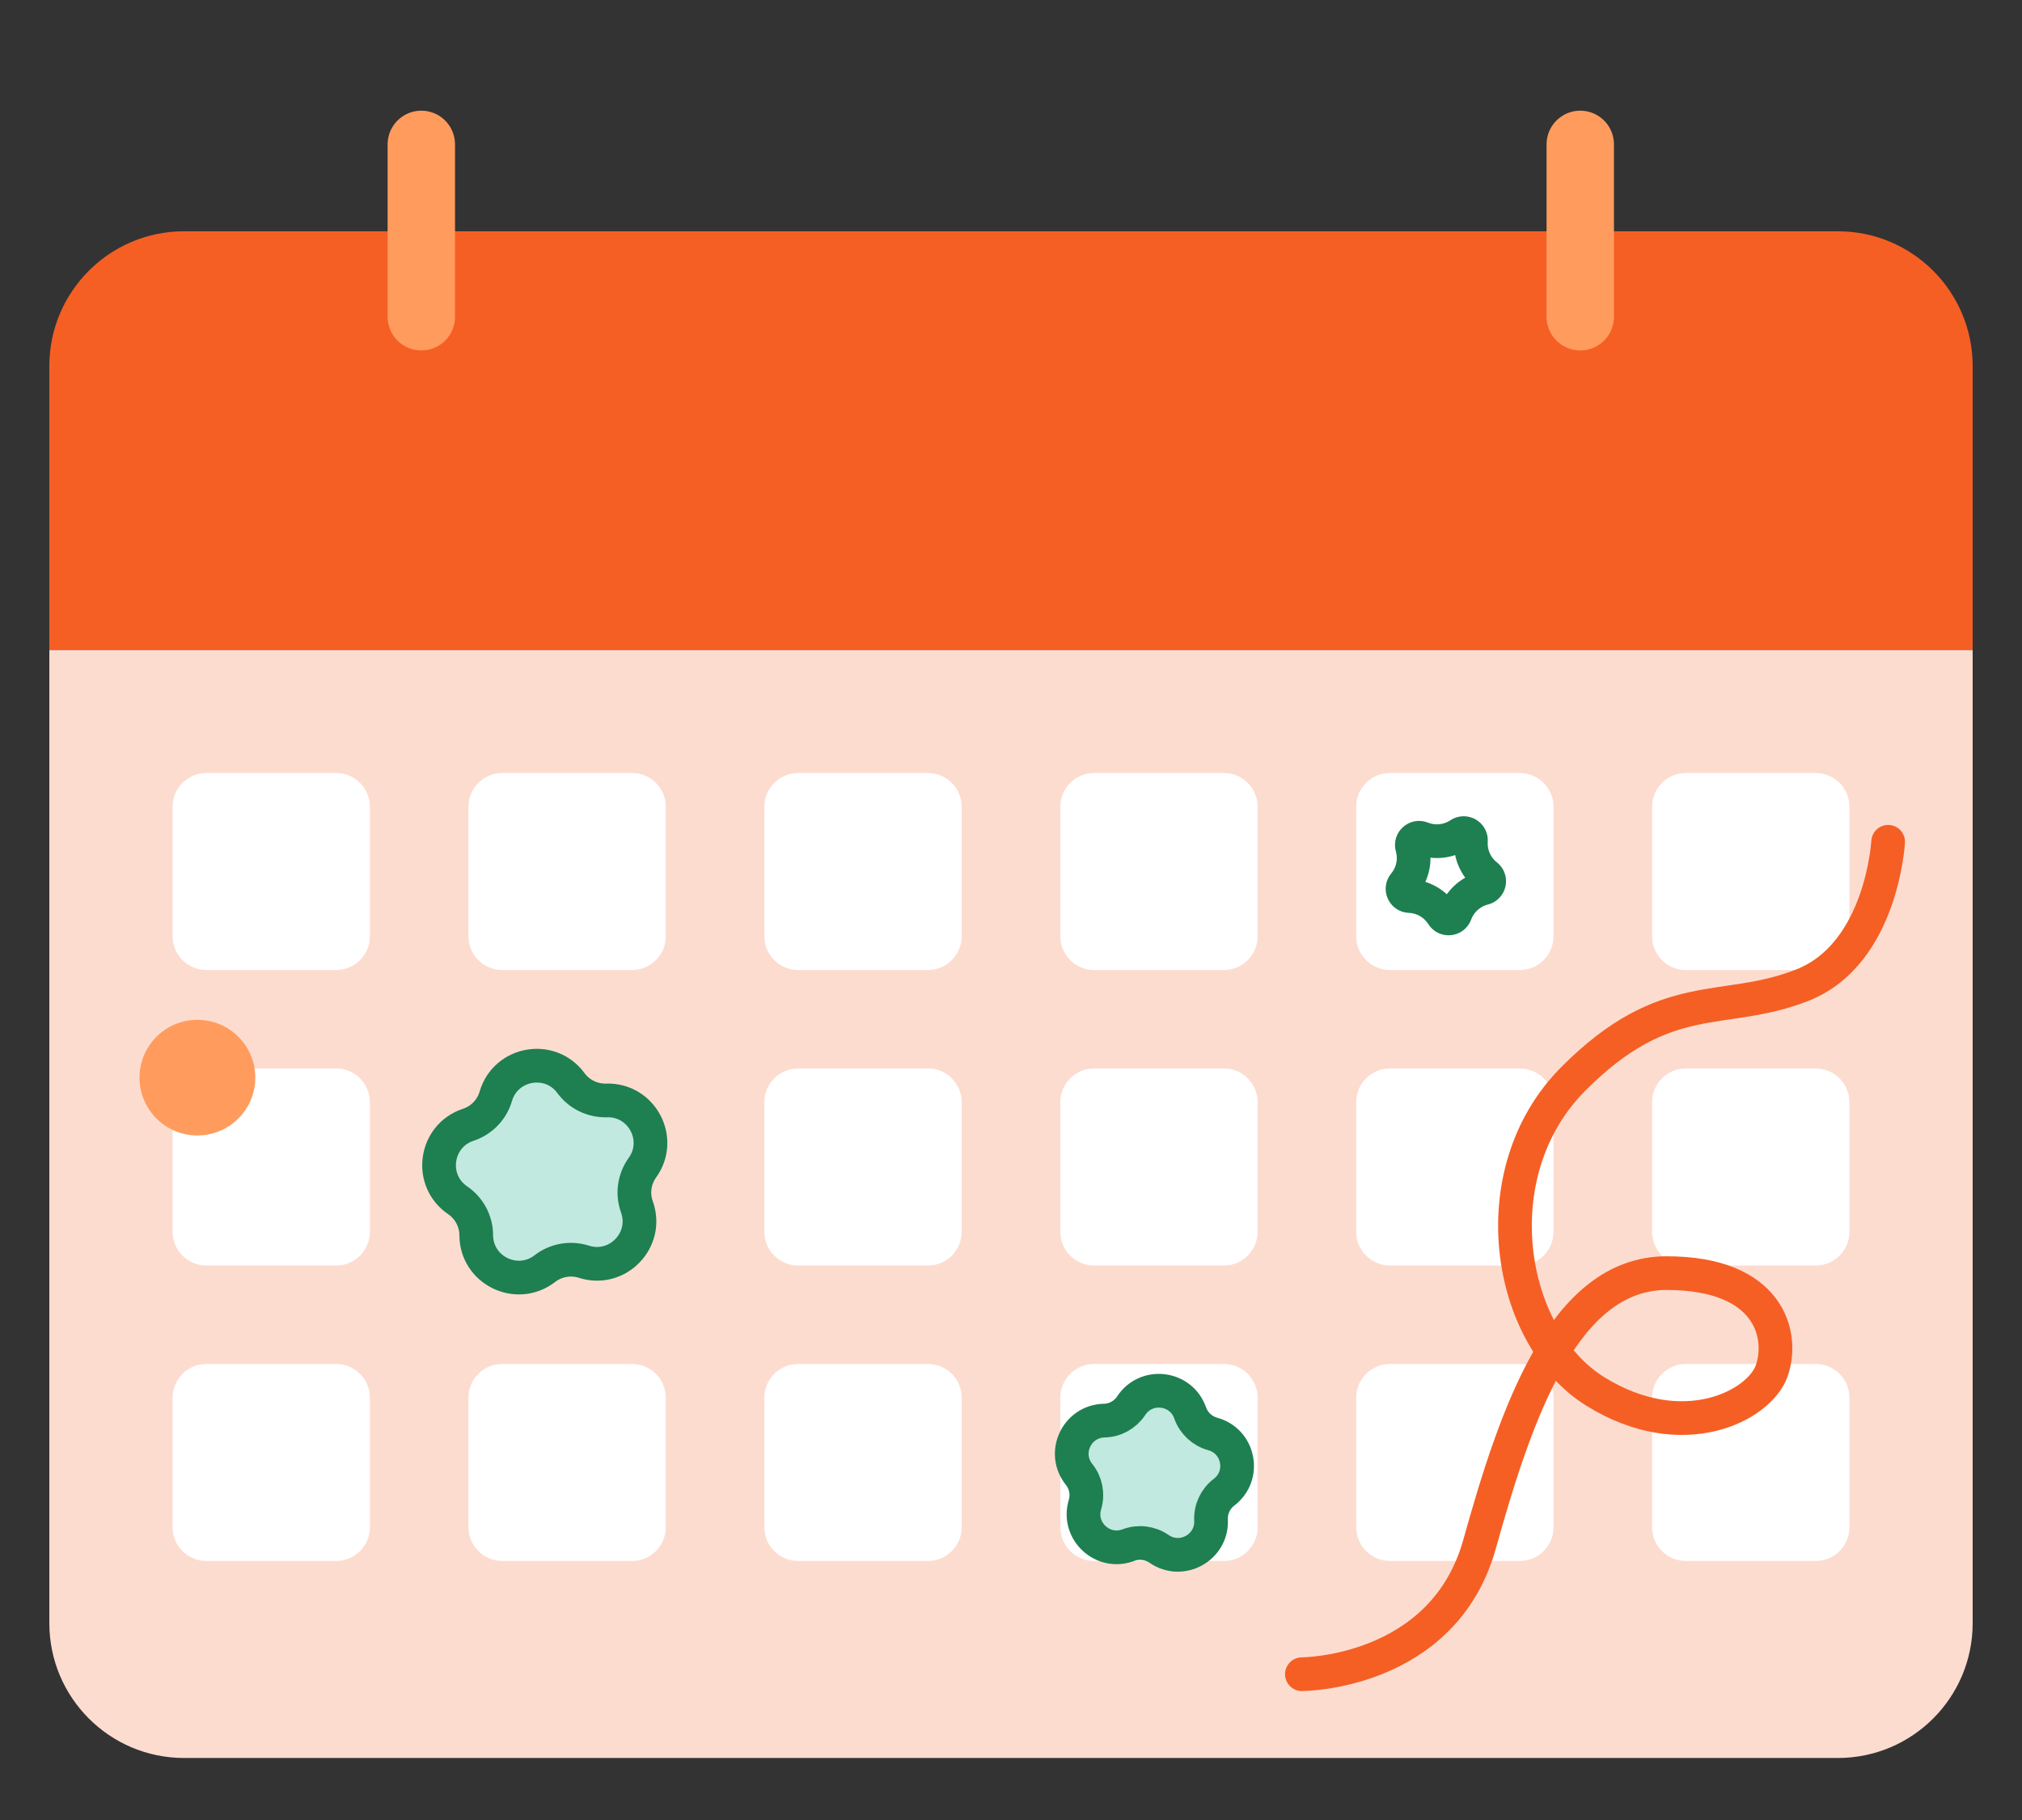 <svg width="30" height="27" viewBox="0 0 30 27" fill="none" xmlns="http://www.w3.org/2000/svg">
<rect x="0" y="0" width="30" height="27" fill="#333333" stroke="none"/>
<path d="M0.732 9.641H29.268V24.08C29.268 25.184 28.373 26.08 27.268 26.08H2.732C1.627 26.08 0.732 25.184 0.732 24.08V9.641Z" fill="#FDDCD0"/>
<path d="M0.732 5.431C0.732 4.327 1.627 3.431 2.732 3.431H27.268C28.373 3.431 29.268 4.327 29.268 5.431V9.641H0.732V5.431Z" fill="#F55F24"/>
<path d="M24.512 20.735C24.512 20.459 24.736 20.235 25.012 20.235H26.939C27.215 20.235 27.439 20.459 27.439 20.735V22.657C27.439 22.933 27.215 23.157 26.939 23.157H25.012C24.736 23.157 24.512 22.933 24.512 22.657V20.735Z" fill="white"/>
<path d="M20.122 20.735C20.122 20.459 20.346 20.235 20.622 20.235H22.549C22.825 20.235 23.049 20.459 23.049 20.735V22.657C23.049 22.933 22.825 23.157 22.549 23.157H20.622C20.346 23.157 20.122 22.933 20.122 22.657V20.735Z" fill="white"/>
<path d="M15.732 20.735C15.732 20.459 15.956 20.235 16.232 20.235H18.159C18.435 20.235 18.659 20.459 18.659 20.735V22.657C18.659 22.933 18.435 23.157 18.159 23.157H16.232C15.956 23.157 15.732 22.933 15.732 22.657V20.735Z" fill="white"/>
<path d="M11.341 20.735C11.341 20.459 11.565 20.235 11.841 20.235H13.768C14.044 20.235 14.268 20.459 14.268 20.735V22.657C14.268 22.933 14.044 23.157 13.768 23.157H11.841C11.565 23.157 11.341 22.933 11.341 22.657V20.735Z" fill="white"/>
<path d="M6.951 20.735C6.951 20.459 7.175 20.235 7.451 20.235H9.378C9.654 20.235 9.878 20.459 9.878 20.735V22.657C9.878 22.933 9.654 23.157 9.378 23.157H7.451C7.175 23.157 6.951 22.933 6.951 22.657V20.735Z" fill="white"/>
<path d="M2.561 20.735C2.561 20.459 2.785 20.235 3.061 20.235H4.988C5.264 20.235 5.488 20.459 5.488 20.735V22.657C5.488 22.933 5.264 23.157 4.988 23.157H3.061C2.785 23.157 2.561 22.933 2.561 22.657V20.735Z" fill="white"/>
<path d="M24.512 16.351C24.512 16.075 24.736 15.851 25.012 15.851H26.939C27.215 15.851 27.439 16.075 27.439 16.351V18.274C27.439 18.55 27.215 18.774 26.939 18.774H25.012C24.736 18.774 24.512 18.55 24.512 18.274V16.351Z" fill="white"/>
<path d="M20.122 16.351C20.122 16.075 20.346 15.851 20.622 15.851H22.549C22.825 15.851 23.049 16.075 23.049 16.351V18.274C23.049 18.55 22.825 18.774 22.549 18.774H20.622C20.346 18.774 20.122 18.55 20.122 18.274V16.351Z" fill="white"/>
<path d="M15.732 16.351C15.732 16.075 15.956 15.851 16.232 15.851H18.159C18.435 15.851 18.659 16.075 18.659 16.351V18.274C18.659 18.55 18.435 18.774 18.159 18.774H16.232C15.956 18.774 15.732 18.55 15.732 18.274V16.351Z" fill="white"/>
<path d="M11.341 16.351C11.341 16.075 11.565 15.851 11.841 15.851H13.768C14.044 15.851 14.268 16.075 14.268 16.351V18.274C14.268 18.55 14.044 18.774 13.768 18.774H11.841C11.565 18.774 11.341 18.55 11.341 18.274V16.351Z" fill="white"/>
<path d="M6.951 16.351C6.951 16.075 7.175 15.851 7.451 15.851H9.378C9.654 15.851 9.878 16.075 9.878 16.351V18.274C9.878 18.55 9.654 18.774 9.378 18.774H7.451C7.175 18.774 6.951 18.55 6.951 18.274V16.351Z" fill="#FDDCD0"/>
<path d="M2.561 16.351C2.561 16.075 2.785 15.851 3.061 15.851H4.988C5.264 15.851 5.488 16.075 5.488 16.351V18.274C5.488 18.55 5.264 18.774 4.988 18.774H3.061C2.785 18.774 2.561 18.55 2.561 18.274V16.351Z" fill="white"/>
<path d="M24.512 11.968C24.512 11.692 24.736 11.468 25.012 11.468H26.939C27.215 11.468 27.439 11.692 27.439 11.968V13.89C27.439 14.166 27.215 14.39 26.939 14.39H25.012C24.736 14.39 24.512 14.166 24.512 13.89V11.968Z" fill="white"/>
<path d="M20.122 11.968C20.122 11.692 20.346 11.468 20.622 11.468H22.549C22.825 11.468 23.049 11.692 23.049 11.968V13.89C23.049 14.166 22.825 14.39 22.549 14.39H20.622C20.346 14.39 20.122 14.166 20.122 13.89V11.968Z" fill="white"/>
<path d="M15.732 11.968C15.732 11.692 15.956 11.468 16.232 11.468H18.159C18.435 11.468 18.659 11.692 18.659 11.968V13.89C18.659 14.166 18.435 14.39 18.159 14.39H16.232C15.956 14.39 15.732 14.166 15.732 13.89V11.968Z" fill="white"/>
<path d="M11.341 11.968C11.341 11.692 11.565 11.468 11.841 11.468H13.768C14.044 11.468 14.268 11.692 14.268 11.968V13.89C14.268 14.166 14.044 14.39 13.768 14.39H11.841C11.565 14.39 11.341 14.166 11.341 13.89V11.968Z" fill="white"/>
<path d="M6.951 11.968C6.951 11.692 7.175 11.468 7.451 11.468H9.378C9.654 11.468 9.878 11.692 9.878 11.968V13.89C9.878 14.166 9.654 14.39 9.378 14.39H7.451C7.175 14.39 6.951 14.166 6.951 13.89V11.968Z" fill="white"/>
<path d="M2.561 11.968C2.561 11.692 2.785 11.468 3.061 11.468H4.988C5.264 11.468 5.488 11.692 5.488 11.968V13.89C5.488 14.166 5.264 14.39 4.988 14.39H3.061C2.785 14.39 2.561 14.166 2.561 13.89V11.968Z" fill="white"/>
<path fill-rule="evenodd" clip-rule="evenodd" d="M8.663 18.718C8.465 18.655 8.248 18.693 8.084 18.82C7.67 19.14 7.068 18.847 7.066 18.325C7.065 18.117 6.962 17.923 6.79 17.806C6.358 17.512 6.451 16.85 6.948 16.686C7.145 16.621 7.298 16.463 7.356 16.264C7.503 15.762 8.162 15.646 8.471 16.068C8.594 16.235 8.792 16.331 8.999 16.325C9.522 16.309 9.837 16.899 9.531 17.323C9.41 17.492 9.379 17.709 9.45 17.905C9.626 18.397 9.161 18.877 8.663 18.718Z" fill="#C1E9DF" stroke="#1E7F51" stroke-width="0.5"/>
<path d="M6.251 2.142V4.699" stroke="#FF9C5D" stroke-linecap="round"/>
<path d="M23.446 2.142V4.699" stroke="#FF9C5D" stroke-linecap="round"/>
<path fill-rule="evenodd" clip-rule="evenodd" d="M17.197 22.978C17.064 22.886 16.893 22.865 16.742 22.922C16.362 23.066 15.98 22.712 16.097 22.322C16.144 22.167 16.111 21.999 16.01 21.873C15.755 21.556 15.976 21.084 16.383 21.075C16.544 21.072 16.694 20.989 16.783 20.854C17.007 20.513 17.524 20.577 17.658 20.961C17.712 21.113 17.837 21.23 17.993 21.273C18.385 21.38 18.485 21.891 18.161 22.137C18.032 22.235 17.96 22.39 17.968 22.551C17.987 22.957 17.531 23.209 17.197 22.978Z" fill="#C1E9DF" stroke="#1E7F51" stroke-width="0.5"/>
<path d="M21.402 13.575C21.295 13.406 21.112 13.301 20.912 13.293C20.823 13.289 20.777 13.185 20.834 13.117C20.961 12.964 21.006 12.757 20.951 12.565C20.927 12.48 21.012 12.403 21.094 12.436C21.28 12.51 21.49 12.488 21.657 12.377C21.731 12.328 21.83 12.385 21.824 12.473C21.811 12.673 21.897 12.866 22.054 12.989C22.124 13.044 22.1 13.155 22.014 13.177C21.82 13.226 21.663 13.368 21.593 13.555C21.563 13.638 21.45 13.651 21.402 13.575Z" stroke="#1E7F51" stroke-width="0.5"/>
<path d="M19.316 24.837C19.316 24.837 21.413 24.837 21.952 22.908C22.49 20.979 23.197 18.887 24.727 18.887C26.257 18.887 26.468 19.807 26.289 20.33C26.111 20.853 24.97 21.451 23.667 20.641C22.365 19.832 21.955 17.4 23.341 16.007C24.727 14.613 25.569 15.08 26.746 14.613C27.923 14.146 28.014 12.488 28.014 12.488" stroke="#F55F24" stroke-width="0.5" stroke-linecap="round" stroke-linejoin="round"/>
<ellipse cx="2.929" cy="15.987" rx="0.859" ry="0.858" fill="#FF9C5D"/>
</svg>
